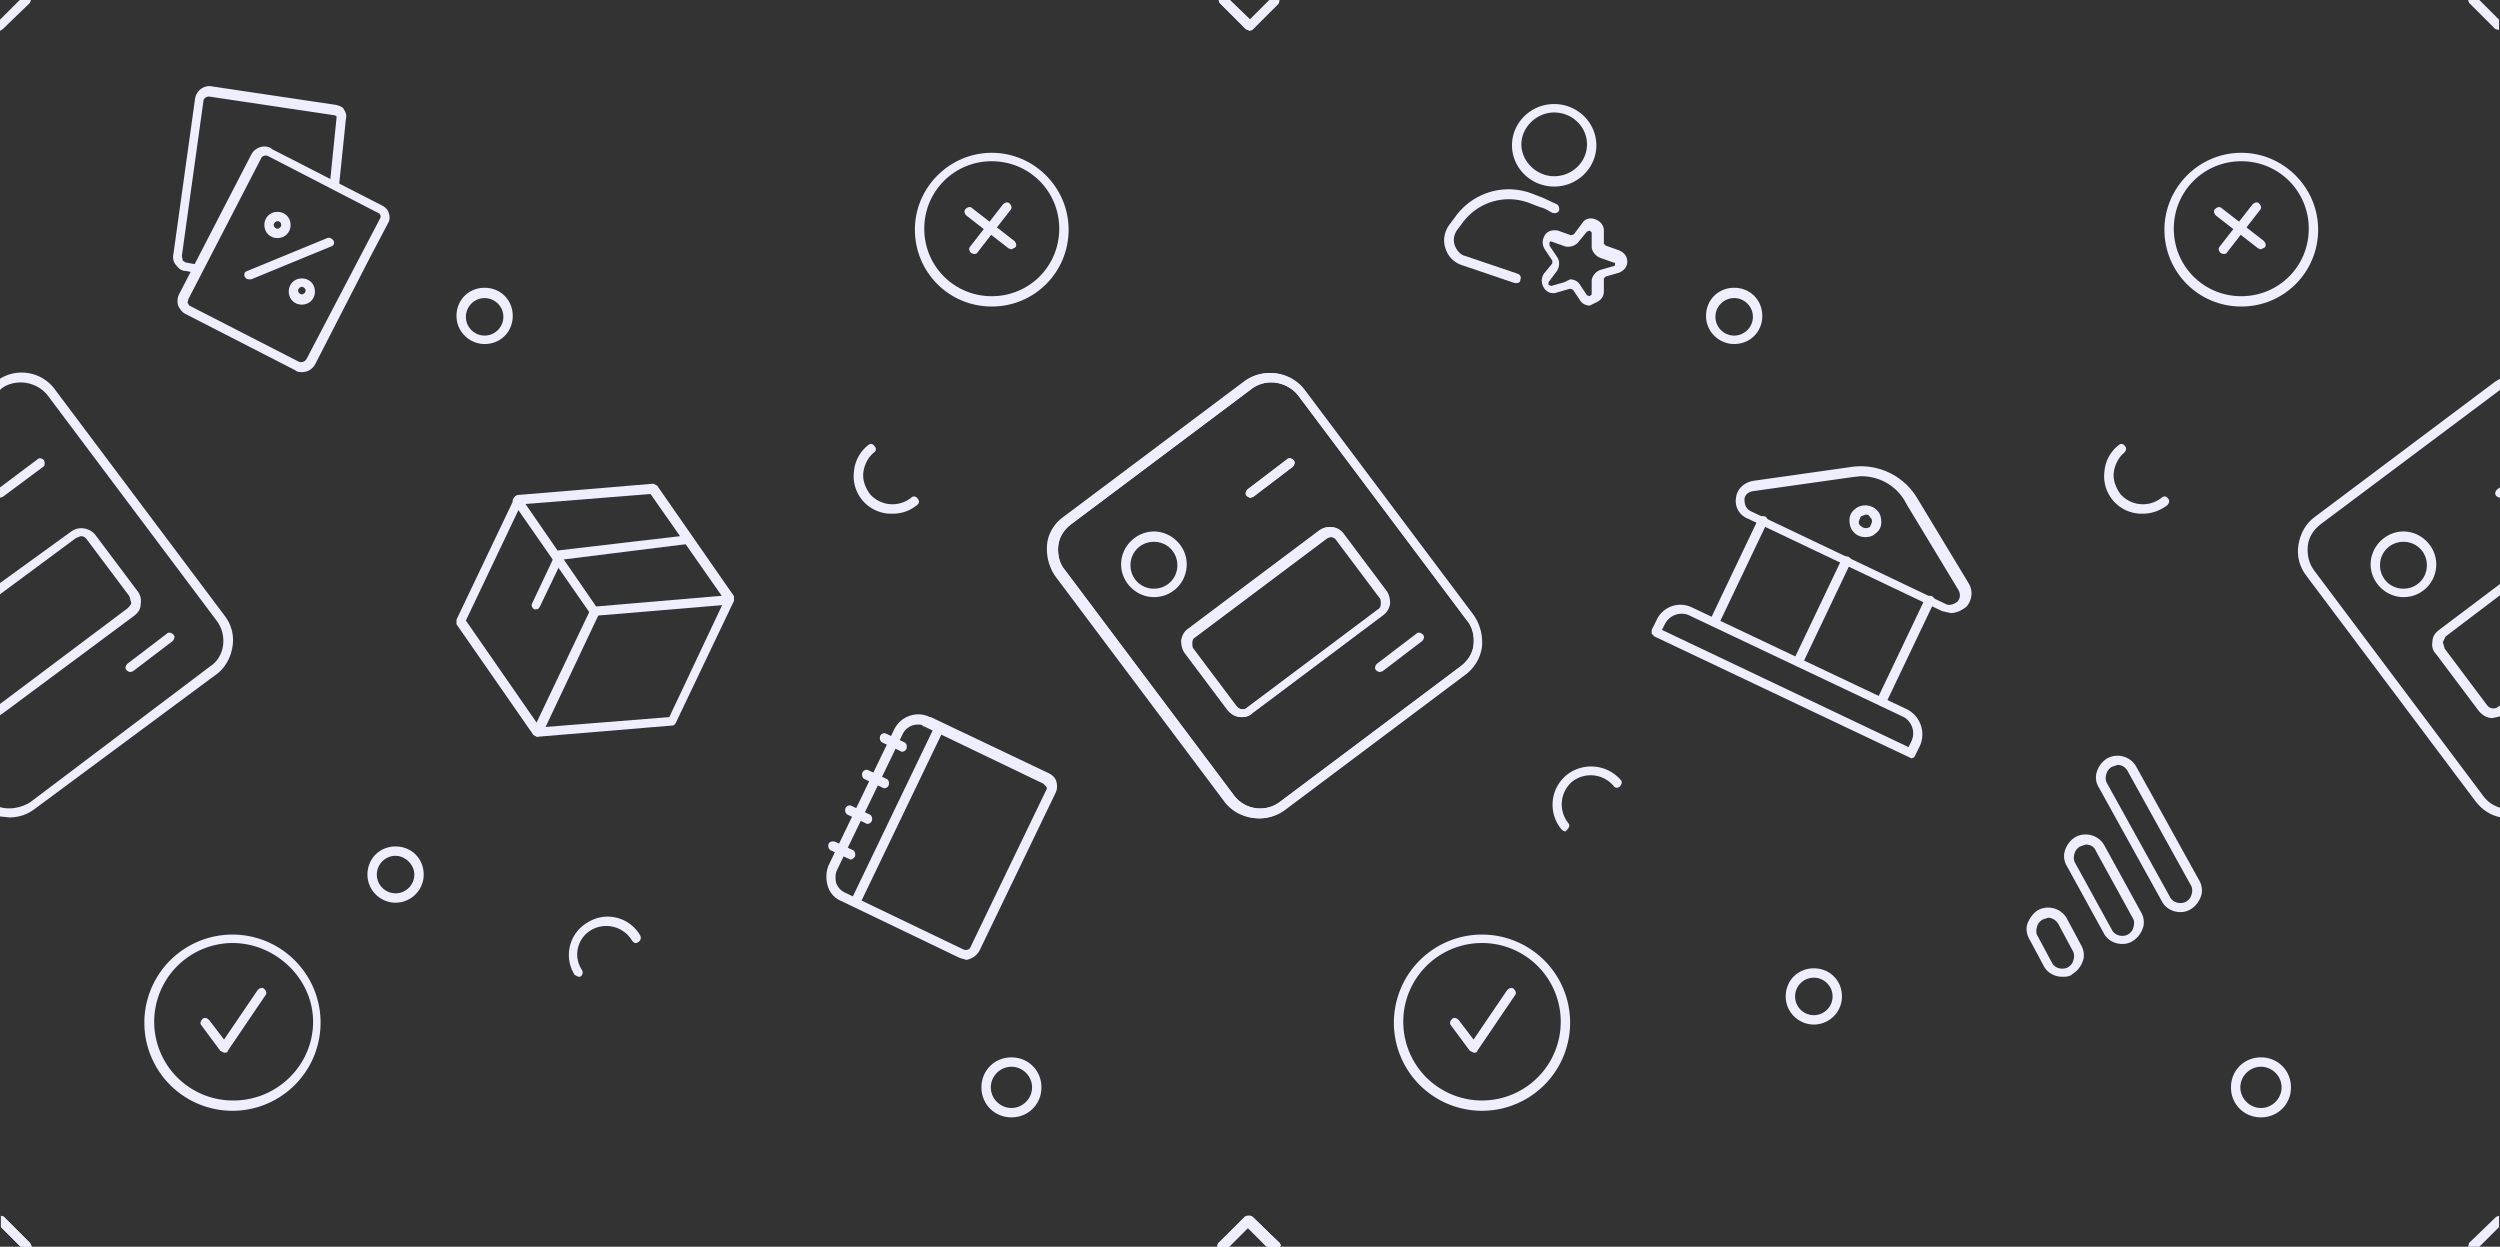 <svg version="1.1" xmlns="http://www.w3.org/2000/svg" x="0" y="0" viewBox="0 0 266.7 133" xml:space="preserve"><rect x="0" y="0" width="266.7" height="133" fill="#333333" stroke="none"/><g fill="#EEF"><path d="M241.2 119.2c-1.8 0-3.2-1.4-3.2-3.2s1.4-3.2 3.2-3.2 3.2 1.4 3.2 3.2-1.4 3.2-3.2 3.2zm0-5.4c-1.2 0-2.2 1-2.2 2.2s1 2.2 2.2 2.2 2.2-1 2.2-2.2-1-2.2-2.2-2.2zM228.6 54.8a4 4 0 0 1-4.1-4.5 4 4 0 0 1 1.5-2.8c.2-.2.5-.2.7.1.2.2.1.5-.1.7-.6.5-1 1.3-1.1 2.1s.2 1.6.7 2.3a3.2 3.2 0 0 0 4.4.4c.2-.2.5-.2.7.1.2.2.1.5-.1.7-.8.6-1.7.9-2.6.9zM167 88.7a.8.8 0 0 1-.4-.2 4.1 4.1 0 0 1 .5-5.8 4.2 4.2 0 0 1 5.8.5c.2.2.1.5-.1.7-.2.2-.5.2-.7-.1a3.2 3.2 0 0 0-4.4-.4 3.2 3.2 0 0 0-.4 4.4c.2.2.1.5-.1.7l-.2.2zM193.5 109.3c-1.6 0-3-1.3-3-3s1.3-3 3-3 3 1.3 3 3-1.4 3-3 3zm0-5c-1.1 0-2 .9-2 2s.9 2 2 2 2-.9 2-2-.9-2-2-2zM185 36.7c-1.6 0-3-1.3-3-3s1.3-3 3-3 3 1.3 3 3-1.3 3-3 3zm0-4.9c-1.1 0-2 .9-2 2s.9 2 2 2 2-.9 2-2-.9-2-2-2zM158.1 118.5a9.4 9.4 0 1 1 0-18.8 9.4 9.4 0 0 1 0 18.8zm0-17.9a8.4 8.4 0 1 0 0 16.8 8.4 8.4 0 0 0 0-16.8z"/><path d="m157.2 112.3-.4-.2-2-2.7c-.2-.2-.1-.5.1-.7.2-.2.5-.1.7.1l1.6 2.1 3.6-5.3c.2-.2.5-.3.7-.1s.3.5.1.7l-4 5.9c0 .2-.2.2-.4.2zM239.1 32.7c-4.6 0-8.2-3.7-8.2-8.2s3.7-8.2 8.2-8.2 8.2 3.7 8.2 8.2-3.6 8.2-8.2 8.2zm0-15.5c-4 0-7.2 3.2-7.2 7.2s3.2 7.2 7.2 7.2 7.2-3.2 7.2-7.2-3.2-7.2-7.2-7.2z"/><path d="m237.2 27.1-.3-.1c-.2-.2-.3-.5-.1-.7l3.5-4.5c.2-.2.5-.3.7-.1s.3.5.1.7l-3.5 4.5c-.1.2-.3.2-.4.2z"/><path d="m241.2 26.6-.3-.1-4.5-3.5c-.2-.2-.3-.5-.1-.7.2-.2.5-.3.7-.1l4.5 3.5c.2.2.3.5.1.7l-.4.2zM247.6 55.9l19.1-14.3v-1.2l-.5.3L247 55.1c-1 .7-1.6 1.8-1.8 3s.1 2.4.9 3.4l18 24c.7.9 1.6 1.5 2.7 1.7v-1c-.7-.2-1.4-.6-1.9-1.3l-18-24c-.6-.8-.8-1.7-.7-2.7.1-.9.6-1.7 1.4-2.3z"/><path d="M256.4 63.7c-1.9 0-3.5-1.6-3.5-3.5s1.6-3.5 3.5-3.5 3.5 1.6 3.5 3.5-1.5 3.5-3.5 3.5zm0-5.9c-1.4 0-2.5 1.1-2.5 2.5s1.1 2.5 2.5 2.5 2.5-1.1 2.5-2.5-1.1-2.5-2.5-2.5zM266.7 52v1.1a.8.8 0 0 1-.4-.2c-.2-.2-.1-.5.1-.7l.3-.2zM266.7 63.5v-1.2l-6.5 4.9c-.4.3-.7.7-.7 1.2-.1.5 0 1 .4 1.4l4.5 6c.4.5.9.8 1.5.8l.9-.2v-1.2l-.3.2c-.4.3-.9.2-1.2-.2l-4.5-6-.2-.7.3-.6 5.8-4.4zM134.3 87.3c-1.4 0-2.8-.6-3.7-1.8l-18-24c-.7-1-1-2.2-.9-3.4s.8-2.3 1.8-3l19.2-14.4c2-1.5 4.9-1.1 6.4.9l18 24c.7 1 1 2.2.9 3.4s-.8 2.3-1.8 3L137 86.4c-.8.6-1.7.9-2.7.9zm-.8-45.8-19.2 14.4c-.8.6-1.3 1.4-1.4 2.3-.1.9.1 1.9.7 2.6l18 24a3.5 3.5 0 0 0 5 .7l19.2-14.4c.8-.6 1.3-1.4 1.4-2.3s-.1-1.9-.7-2.6l-18-24c-1.2-1.5-3.5-1.9-5-.7z"/><path d="M133.4 53.1a.8.8 0 0 1-.4-.2c-.2-.2-.1-.5.1-.7l4.2-3.2c.2-.2.5-.1.7.1.2.2.1.5-.1.7l-4.2 3.2-.3.1zM147.2 71.7a.8.8 0 0 1-.4-.2c-.2-.2-.1-.5.1-.7l4.2-3.2c.2-.2.5-.1.7.1s.1.5-.1.7l-4.2 3.2-.3.1zM132.4 76.5c-.6 0-1.1-.3-1.5-.8l-4.5-6c-.3-.4-.4-.9-.4-1.4.1-.5.3-.9.7-1.2l14-10.5c.8-.6 2-.5 2.6.4l4.5 6c.3.4.4.9.4 1.4-.1.5-.3.9-.7 1.2l-14 10.5c-.3.3-.7.4-1.1.4zm9-19-14 10.5c-.2.1-.3.3-.3.6s0 .5.2.7l4.5 6c.3.4.9.5 1.2.2L147 65c.2-.1.3-.3.3-.6s0-.5-.2-.7l-4.5-6c-.3-.5-.8-.5-1.2-.2zM136.5 132.6l-2.9-2.8-.3-.1h-.1l-.3.1-2.9 2.8-.1.4h1.2l2.1-2.1 2.1 2.1h1.2c.1-.1.1-.3 0-.4zM266.3 129.8l-2.9 2.8-.1.4h1.2l2.1-2.1v-1.2l-.3.1zM135.4 0l-2.1 2.1-2.1-2.1H130l.1.3 2.8 2.8.4.2.3-.1 2.8-2.8.1-.3-1.1-.1zM264.5 0h-1.2l.1.3 2.8 2.8.4.1V2.1L264.5 0zM165.8 19.9c-2.5 0-4.5-2-4.5-4.4s2-4.4 4.5-4.4 4.5 2 4.5 4.4-2 4.4-4.5 4.4zm0-7.9c-1.9 0-3.5 1.6-3.5 3.4s1.6 3.4 3.5 3.4 3.5-1.5 3.5-3.4-1.6-3.4-3.5-3.4zM161.8 30.2h-.2l-5.6-1.9c-.9-.3-1.5-.9-1.8-1.8-.3-.9-.1-1.8.4-2.5l.6-.8a7 7 0 0 1 8.1-2.6l1.3.5 1.5.7c.2.1.3.5.2.7s-.4.3-.7.2c-.4-.2-.8-.5-1.3-.6l-1.3-.5c-2.6-.9-5.4 0-7 2.2l-.6.8c-.3.5-.4 1-.2 1.6.2.5.6 1 1.1 1.1l5.6 1.9c.3.1.4.4.3.6 0 .3-.2.4-.4.4z"/><path d="M169.6 32.6c-.4 0-.8-.2-1-.5l-.8-1.2-.3-.1-1.4.4c-.5.2-1.1 0-1.4-.5-.3-.5-.3-1 0-1.5l.9-1.1v-.3l-.8-1.2c-.3-.5-.3-1 0-1.5s.9-.6 1.4-.5l1.4.5.3-.1.9-1.2c.3-.5.9-.6 1.4-.4s.9.6.9 1.2V26l.2.2 1.4.5c.5.2.9.6.9 1.2s-.4 1-.9 1.2l-1.4.4-.2.2v1.4c0 .6-.4 1-.9 1.2l-.6.3zm-2.1-2.8c.4 0 .8.2 1 .5l.8 1.2.3.1.2-.2V30c0-.5.4-1 .9-1.2l1.4-.4c.2 0 .2-.2.2-.2 0-.1 0-.2-.2-.2l-1.4-.5c-.5-.2-.9-.7-.9-1.2v-1.5l-.2-.2-.3.1-.9 1.1c-.3.4-.9.6-1.4.5l-1.4-.5c-.2-.1-.3 0-.3.1v.3l.8 1.2c.3.4.3 1 0 1.5l-.9 1.2v.3l.3.1 1.4-.4.6-.3zM226.4 100.7c-.8 0-1.6-.4-2-1.2l-3.9-7.1a2 2 0 0 1-.2-1.7c.2-.6.6-1.1 1.1-1.4 1.1-.6 2.5-.2 3.1.9l3.9 7.1c.3.5.4 1.2.2 1.7-.2.6-.6 1.1-1.1 1.4a2 2 0 0 1-1.1.3zm-3.9-10.6-.6.2c-.3.2-.5.4-.6.8-.1.3-.1.7.1 1l3.9 7.1c.3.6 1.1.8 1.7.5.3-.2.5-.4.6-.8s.1-.7-.1-1l-3.9-7.1c-.2-.5-.6-.7-1.1-.7zM220 104.2c-.8 0-1.6-.4-2-1.2l-1.5-2.8c-.3-.5-.4-1.2-.2-1.7s.6-1.1 1.1-1.4c1.1-.6 2.5-.2 3.1.9l1.5 2.8c.3.5.4 1.2.2 1.7-.2.6-.6 1.1-1.1 1.4-.3.3-.7.3-1.1.3zm-1.5-6.3-.6.2c-.3.2-.5.4-.6.8s-.1.7.1 1l1.5 2.8c.3.6 1.1.8 1.7.5.3-.2.5-.4.6-.8.1-.3.1-.7-.1-1l-1.5-2.8c-.2-.4-.7-.7-1.1-.7zM232.6 97.3c-.8 0-1.6-.4-2-1.2L223.9 84a2 2 0 0 1-.2-1.7c.2-.6.6-1.1 1.1-1.4 1.1-.6 2.5-.2 3.1.9l6.7 12.1c.3.5.4 1.2.2 1.7-.2.6-.6 1.1-1.1 1.4a2 2 0 0 1-1.1.3zm-6.7-15.7-.6.2c-.3.2-.5.4-.6.8-.1.3-.1.7.1 1l6.7 12.1c.3.6 1.1.8 1.7.5.3-.2.5-.4.6-.8.1-.3.1-.7-.1-1L227 82.3c-.2-.4-.6-.7-1.1-.7zM182.9 66.8l-.2-.1c-.2-.1-.4-.4-.2-.7l5.1-10.7c.1-.2.4-.3.7-.2.2.1.4.4.2.7l-5.1 10.7c-.1.2-.3.3-.5.3zM191.8 71.1l-.2-.1c-.2-.1-.4-.4-.2-.7l5.1-10.7c.1-.2.4-.3.7-.2.2.1.4.4.2.7l-5.1 10.7-.5.3zM200.7 75.3l-.2-.1c-.2-.1-.4-.4-.2-.7l5.1-10.7c.1-.2.4-.3.7-.2.2.1.4.4.2.7L201.2 75c-.1.2-.3.3-.5.3z"/><path d="m203.9 80.9-.2-.1-27.2-12.9-.3-.3v-.4l.5-1a2.8 2.8 0 0 1 3.8-1.4l23 10.9a3 3 0 0 1 1.3 3.9l-.5 1-.1.2-.3.1zm-26.6-13.7 26.3 12.5.3-.6a2 2 0 0 0-.8-2.6l-23-10.9a2 2 0 0 0-2.5 1l-.3.6zM208.1 65.4l-.9-.2-20.8-9.9a2 2 0 0 1-1.2-2.2c.1-.9.8-1.6 1.8-1.8l10.6-1.5a7 7 0 0 1 6.9 3.3l5.5 9.1c.5.8.4 1.8-.2 2.5-.6.5-1.2.7-1.7.7zm-9.6-14.6-.9.1-10.6 1.5c-.6.1-.9.5-.9.9s.1.9.6 1.2l20.8 9.9c.5.3 1 0 1.3-.2.3-.3.4-.8.1-1.3l-5.5-9.1c-1-2-2.9-3-4.9-3zm-.9-.5z"/><path d="M199 57.3c-.5 0-1-.2-1.3-.6-.3-.3-.4-.8-.4-1.2 0-.5.2-.9.6-1.2.7-.6 1.8-.5 2.4.2.3.3.4.8.4 1.2 0 .5-.2.9-.6 1.2-.3.3-.7.4-1.1.4zm0-2.4-.5.2-.2.5c0 .2 0 .4.2.5.3.3.7.3 1 .1l.2-.5c0-.2 0-.4-.2-.5-.1-.3-.3-.3-.5-.3z"/></g><g fill="#EEF"><path d="M107.9 119.2c-1.8 0-3.2-1.4-3.2-3.2s1.4-3.2 3.2-3.2 3.2 1.4 3.2 3.2-1.4 3.2-3.2 3.2zm0-5.4c-1.2 0-2.2 1-2.2 2.2s1 2.2 2.2 2.2 2.2-1 2.2-2.2-1-2.2-2.2-2.2zM95.2 54.8a4 4 0 0 1-4.1-4.5 4 4 0 0 1 1.5-2.8c.2-.2.5-.2.7.1.2.2.2.5-.1.7-.6.5-1 1.3-1.1 2.1-.1.8.2 1.6.7 2.3a3.2 3.2 0 0 0 4.4.4c.2-.2.5-.2.7.1.2.2.2.5-.1.7a4 4 0 0 1-2.6.9zM61.7 104.2l-.4-.2a4 4 0 0 1 1.4-5.6 4 4 0 0 1 5.6 1.4c.1.2.1.5-.2.7s-.5.1-.7-.2a3.2 3.2 0 0 0-4.3-1.1 3 3 0 0 0-1 4.3c.1.2.1.5-.2.7h-.2zM42.2 96.3c-1.6 0-3-1.3-3-3s1.3-3 3-3 3 1.3 3 3-1.4 3-3 3zm0-5c-1.1 0-2 .9-2 2s.9 2 2 2 2-.9 2-2-1-2-2-2zM51.7 36.7c-1.6 0-3-1.3-3-3s1.3-3 3-3 3 1.3 3 3-1.3 3-3 3zm0-4.9c-1.1 0-2 .9-2 2s.9 2 2 2 2-.9 2-2-.9-2-2-2zM24.8 118.5a9.4 9.4 0 1 1 0-18.8 9.4 9.4 0 0 1 0 18.8zm0-17.9a8.4 8.4 0 1 0 .1 16.8c4.7 0 8.5-3.8 8.5-8.4s-4-8.4-8.6-8.4z"/><path d="m23.9 112.3-.4-.2-2-2.7c-.2-.2-.1-.5.1-.7.2-.2.5-.1.7.1l1.6 2.1 3.6-5.3c.2-.2.5-.3.7-.1.2.2.3.5.1.7l-4 5.9c0 .2-.2.2-.4.2zM105.8 32.7c-4.6 0-8.2-3.7-8.2-8.2s3.7-8.2 8.2-8.2 8.2 3.7 8.2 8.2-3.6 8.2-8.2 8.2zm0-15.5c-4 0-7.2 3.2-7.2 7.2s3.2 7.2 7.2 7.2 7.2-3.2 7.2-7.2-3.2-7.2-7.2-7.2z"/><path d="m103.9 27.1-.3-.1c-.2-.2-.3-.5-.1-.7l3.5-4.5c.2-.2.5-.3.7-.1.2.2.3.5.1.7l-3.5 4.5c-.1.2-.3.2-.4.2z"/><path d="m107.9 26.6-.3-.1-4.5-3.5c-.2-.2-.3-.5-.1-.7.2-.2.5-.3.7-.1l4.5 3.5c.2.2.3.5.1.7l-.4.2zM134.4 87.3c-1.4 0-2.8-.6-3.7-1.8l-18-24c-.7-1-1-2.2-.9-3.4.2-1.2.8-2.3 1.8-3l19.2-14.4c2-1.5 4.9-1.1 6.4.9l18 24c.7 1 1 2.2.9 3.4a4.5 4.5 0 0 1-1.8 3l-19.2 14.4c-.8.6-1.8.9-2.7.9zm-.9-45.8-19.2 14.4c-.8.6-1.3 1.4-1.4 2.3-.1.9.1 1.9.7 2.6l18 24a3.5 3.5 0 0 0 5 .7l19.2-14.4c.8-.6 1.3-1.4 1.4-2.3.1-.9-.1-1.9-.7-2.6l-18-24a3.6 3.6 0 0 0-5-.7z"/><path d="M123.1 63.7c-1.9 0-3.5-1.6-3.5-3.5s1.6-3.5 3.5-3.5 3.5 1.6 3.5 3.5-1.5 3.5-3.5 3.5zm0-5.9c-1.4 0-2.5 1.1-2.5 2.5s1.1 2.5 2.5 2.5 2.5-1.1 2.5-2.5-1.1-2.5-2.5-2.5zM133.4 53.1a.8.8 0 0 1-.4-.2c-.2-.2-.1-.5.1-.7l4.2-3.2c.2-.2.5-.1.7.1s.1.5-.1.7l-4.2 3.2-.3.1zM132.5 76.5c-.6 0-1.1-.3-1.5-.8l-4.5-6c-.3-.4-.4-.9-.4-1.4.1-.5.3-.9.7-1.2l14-10.5c.8-.6 2-.5 2.6.4l4.5 6c.3.4.4.9.4 1.4-.1.5-.3.9-.7 1.2l-14 10.5c-.3.3-.7.4-1.1.4zm9-19-14 10.5c-.2.1-.3.3-.3.6s0 .5.2.7l4.5 6c.3.4.8.5 1.2.2l14-10.5c.2-.1.3-.3.3-.6s0-.5-.2-.7l-4.5-6c-.3-.5-.8-.5-1.2-.2zM23.9 65.6l-18-24A4.4 4.4 0 0 0 0 40.4v1.2l.1-.1c.6-.5 1.4-.7 2.1-.7 1.1 0 2.2.5 2.9 1.4l18 24c.6.8.8 1.7.7 2.6-.1.9-.6 1.8-1.4 2.3L3.2 85.6c-1 .6-2.2.8-3.2.5v1l1 .1c1 0 1.9-.3 2.7-.9L23 72c1-.7 1.6-1.8 1.8-3 .2-1.2-.1-2.4-.9-3.4z"/><path d="M4.6 49.8.3 53l-.3.1V52l4-3c.2-.2.5-.1.7.1.1.3.1.6-.1.7zM13.9 71.7a.8.8 0 0 1-.4-.2c-.2-.2-.1-.5.1-.7l4.2-3.2c.2-.2.5-.1.7.1s.1.5-.1.7l-4.2 3.2-.3.1zM14.7 63.1l-4.5-6c-.6-.8-1.8-1-2.6-.4L0 62.2v1.2l8.1-6 .5-.2c.3 0 .5.1.7.4l4.5 6 .2.7c0 .2-.2.4-.4.6L0 75.1v1.2l.3-.2 14-10.4c.4-.3.7-.7.7-1.2.1-.5 0-1-.3-1.4zM103.1 102.4l-.7-.2-12.7-6.1c-.7-.3-1.2-.9-1.4-1.6s-.2-1.5.1-2.2l7-14.5c.7-1.4 2.4-2 3.8-1.3h.1l12.6 6c.4.2.7.5.8.9s.1.8-.1 1.2l-8.1 16.8a2 2 0 0 1-1.4 1zm-5.2-25.1c-.7 0-1.3.4-1.6 1l-7 14.5c-.2.4-.2.9-.1 1.4.2.5.5.8.9 1l12.7 6.1c.3.1.6 0 .7-.2l8.1-16.8c.1-.1.1-.3 0-.4l-.3-.3-12.7-6.1h-.1c-.1-.2-.3-.2-.6-.2z"/><path d="m96.2 80.2-.2-.1-1.9-.9c-.2-.1-.3-.4-.2-.7.1-.2.4-.4.7-.2l1.9.9c.2.1.3.4.2.7-.1.2-.3.3-.5.3zM94.3 84.1l-.2-.1-1.9-.9c-.2-.1-.3-.4-.2-.7.1-.2.4-.4.7-.2l1.9.9c.2.1.3.4.2.7-.1.2-.3.3-.5.3zM92.5 87.9l-.2-.1-1.9-.9c-.2-.1-.3-.4-.2-.7.1-.2.4-.4.7-.2l1.9.9c.2.1.3.4.2.7-.1.2-.3.3-.5.3zM90.7 91.7l-.2-.1-1.9-.9c-.2-.1-.3-.4-.2-.7.1-.2.4-.3.7-.2l1.9.9c.2.1.3.4.2.7-.2.2-.3.3-.5.3zM91.3 96.6l-.2-.1c-.2-.1-.3-.4-.2-.7l8.8-18.3c.1-.2.4-.3.7-.2.2.1.3.4.2.7l-8.8 18.3c-.1.2-.3.3-.5.3zM3.2 132.6l-2.8-2.8-.3-.1v1.2l2.1 2.1h1.2l-.2-.4zM136.5 132.6l-2.9-2.8-.2-.1h-.4l-.2.1-2.8 2.8-.1.4h1.2l2.1-2.1 2.1 2.1h1.2c.2-.1.1-.2 0-.4z"/><path d="m3.2 132.6-2.8-2.8-.3-.1v1.2l2.1 2.1h1.2l-.2-.4zM136.5 132.6l-2.9-2.8-.2-.1h-.4l-.2.1-2.8 2.8-.1.4h1.2l2.1-2.1 2.1 2.1h1.2c.2-.1.1-.2 0-.4zM2.1 0 0 2.1v1.2l.3-.2L3.2.3l.1-.3H2.1zM135.5 0l-2.1 2.1-2.2-2.1H130l.1.3 2.8 2.8.3.1.4-.1 2.8-2.8.1-.3h-1zM57.3 78.6l-.4-.2-8.2-11.8v-.5l6.2-13c.1-.2.2-.3.4-.3l14.4-1.2.4.2 8.2 11.8v.5l-6.2 13c-.1.2-.2.3-.4.3l-14.4 1.2c.1 0 0 0 0 0zm-7.6-12.4 7.9 11.4 13.8-1.1L77.3 64l-7.9-11.3-13.8 1.1-5.9 12.4zm22 10.7z"/><path d="m63.4 65.7-.4-.2-8.2-11.8c-.2-.2-.1-.5.1-.7s.5-.1.7.1l8 11.6 14.1-1.2c.3 0 .5.2.5.5s-.2.5-.5.5l-14.3 1.2c.1.1.1.1 0 0z"/><path d="m57.3 78.6-.2-.1c-.2-.1-.4-.4-.2-.7L63 65c.1-.2.4-.3.7-.2.2.1.4.4.2.7l-6.1 12.9-.5.2zM57.2 65H57c-.2-.1-.4-.4-.2-.7l2.5-5.3c.1-.2.2-.3.4-.3l13.7-1.6c.3 0 .5.2.6.4 0 .3-.2.5-.4.5L60 59.7l-2.4 5c-.1.2-.2.3-.4.3zM136.5 132.7l-2.9-2.8-.2-.1h-.4l-.2.1-2.9 2.8-.1.4h1.2l2.1-2.1 2.1 2.1h1.2c.3-.2.2-.3.1-.4zM32.2 39.7c-.2 0-.5 0-.7-.2l-11.7-6c-.4-.2-.6-.5-.8-.9-.1-.4-.1-.8.1-1.2l7.7-14.9c.4-.8 1.4-1.1 2.1-.7l.1.1L40.9 22c.3.2.5.4.6.8.1.3.1.7-.1 1l-2 3.8-5.8 11.3c-.3.5-.8.8-1.4.8zm-3.9-23.1c-.2 0-.4.1-.5.4l-7.7 14.9-.1.4.2.3 11.7 6c.3.1.6 0 .8-.3l7.9-15.1V23l-.1-.2-12-6.2h-.2z"/><path d="M20.9 29.1h-.1l-1-.2c-.4 0-.7-.2-1-.6-.3-.3-.4-.8-.3-1.2l2.3-16.5c.1-.9.9-1.5 1.7-1.4l13.4 2c.3.1.7.2.8.5.2.3.3.6.2 1l-.7 6.8c0 .3-.3.5-.5.5-.3 0-.5-.3-.5-.5l.7-6.9v-.2l-.2-.1-13.4-2c-.3 0-.6.2-.6.5l-2.3 16.5.1.5.3.2 1.1.2c.3.1.4.3.4.6.1.2-.1.3-.4.3zM26.6 29.8a.5.5 0 0 1-.5-.3c-.1-.3 0-.5.3-.6l8.5-3.5c.2-.1.5 0 .7.3.1.3 0 .5-.3.6l-8.5 3.5h-.2z"/><path d="M29.6 25.4c-.8 0-1.4-.6-1.4-1.4s.6-1.4 1.4-1.4 1.4.6 1.4 1.4-.6 1.4-1.4 1.4zm0-1.8c-.2 0-.4.2-.4.4s.2.4.4.4.4-.2.4-.4-.1-.4-.4-.4zM32.2 32.5c-.8 0-1.4-.6-1.4-1.4s.6-1.4 1.4-1.4 1.4.6 1.4 1.4-.6 1.4-1.4 1.4zm0-1.9c-.2 0-.4.2-.4.4s.2.4.4.4.4-.2.4-.4-.2-.4-.4-.4z"/></g></svg>